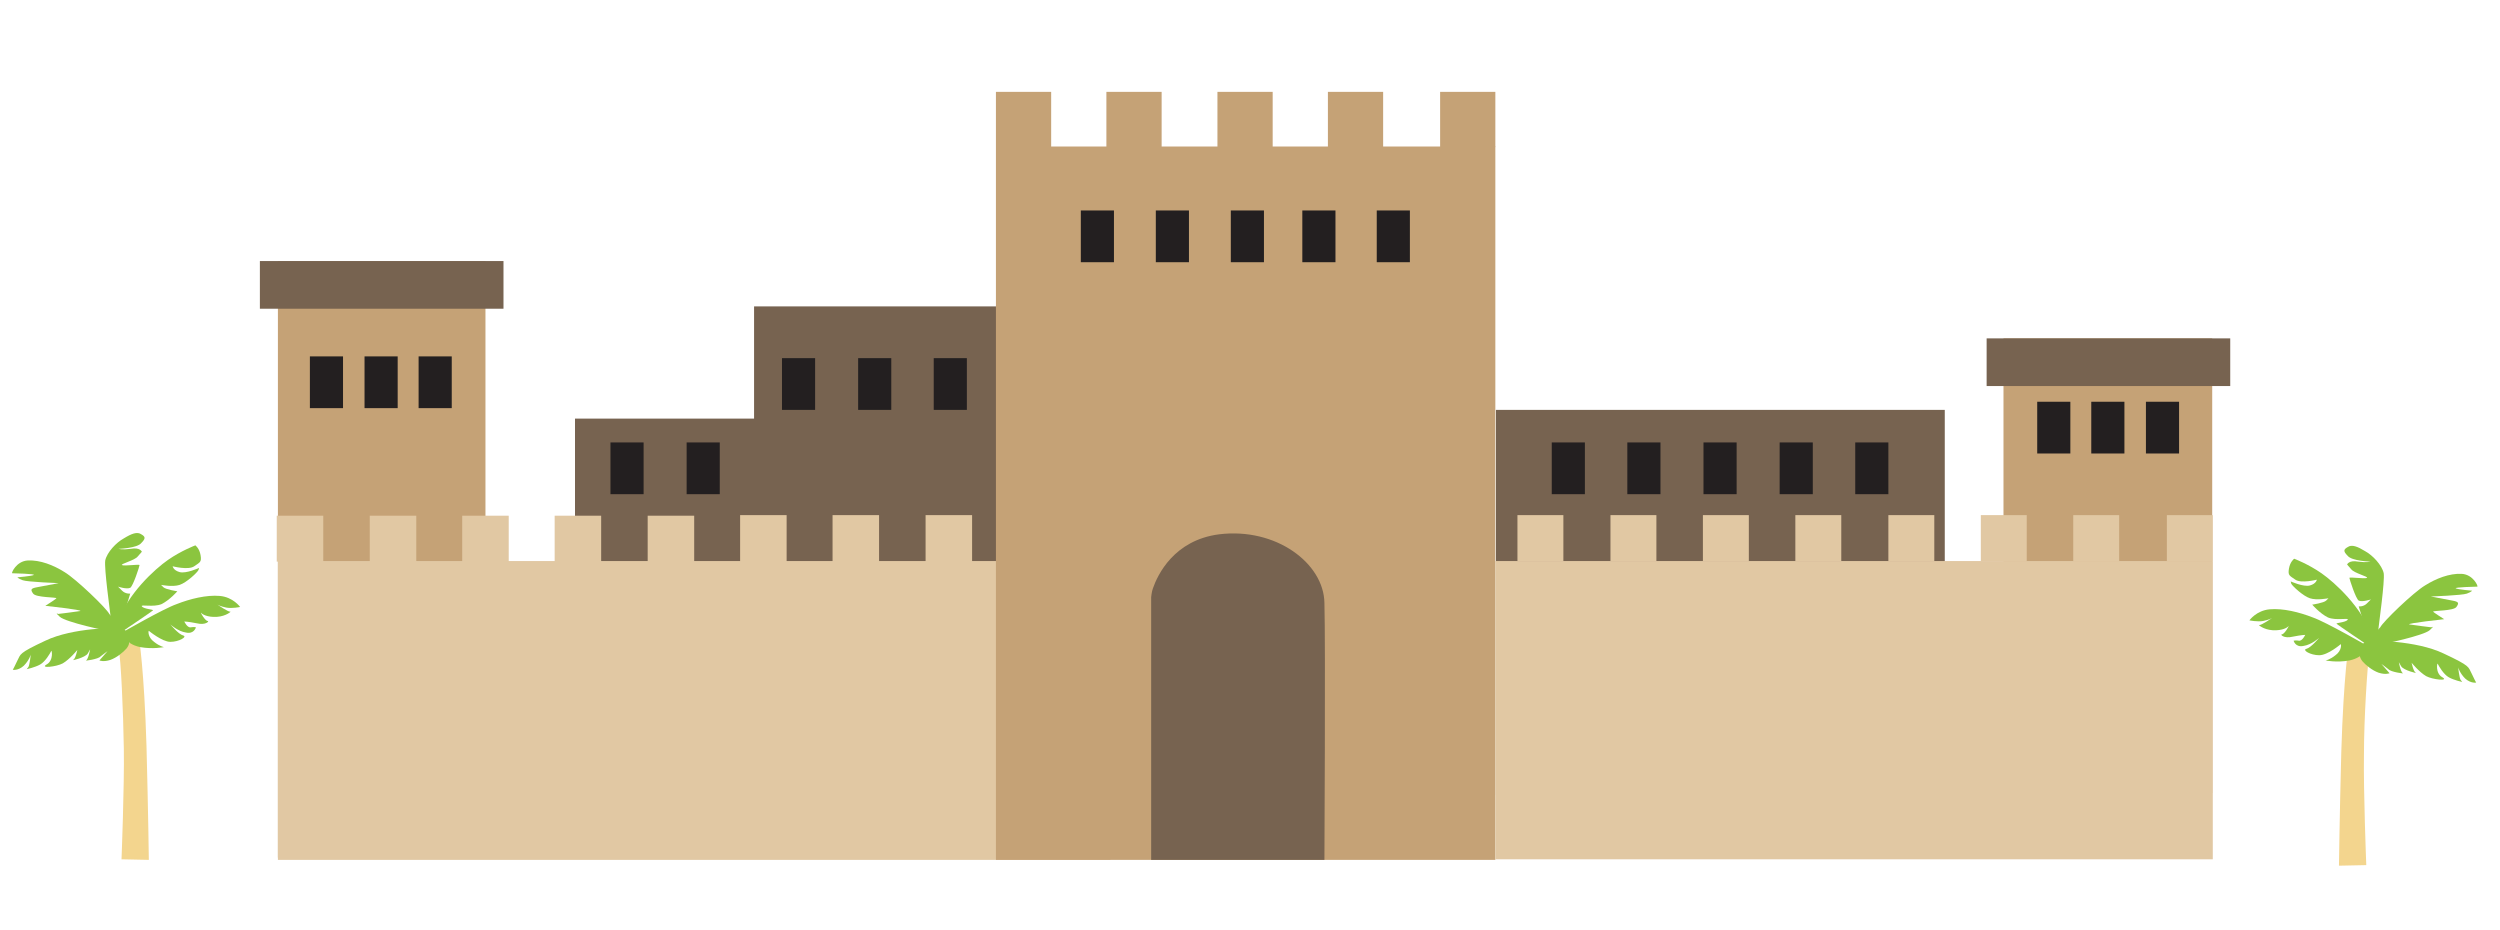 <?xml version="1.0" encoding="utf-8"?>
<!-- Generator: Adobe Illustrator 18.1.1, SVG Export Plug-In . SVG Version: 6.00 Build 0)  -->
<svg version="1.1" id="Layer_1" xmlns="http://www.w3.org/2000/svg" xmlns:xlink="http://www.w3.org/1999/xlink" x="0px" y="0px"
	 width="430px" height="160px" viewBox="-280.5 250.5 430 160" enable-background="new -280.5 250.5 430 160" xml:space="preserve">
<rect x="-232.7" y="295.4" fill="#C5A276" width="35.7" height="102.6"/>
<rect x="64.1" y="308.7" fill="#C5A276" width="35.9" height="78.2"/>
<polygon fill="#776350" points="-150.8,303.2 -150.8,322.5 -181.6,322.5 -181.6,387.2 -163.8,387.2 -125.4,387.2 -89.5,387.2 
	-89.5,303.2 "/>
<rect x="-23.2" y="321" fill="#776350" width="77.2" height="66.2"/>
<rect x="-235.8" y="295.4" fill="#776350" width="41.9" height="8.2"/>
<rect x="61.2" y="308.7" fill="#776350" width="41.9" height="8.2"/>
<polygon fill="#E1C8A3" points="-97.4,347 -97.4,339.1 -105.4,339.1 -105.4,347 -113.3,347 -113.3,339.1 -121.3,339.1 -121.3,347 
	-129.3,347 -129.3,339.1 -137.3,339.1 -137.3,347 -145.2,347 -145.2,339.1 -153.2,339.1 -153.2,347 -161.1,347 -161.1,339.2 
	-169.1,339.2 -169.1,347 -177.1,347 -177.1,339.2 -185.1,339.2 -185.1,347 -193,347 -193,339.2 -201,339.2 -201,347 -208.9,347 
	-208.9,339.2 -216.9,339.2 -216.9,347 -224.9,347 -224.9,339.2 -232.9,339.2 -232.9,347.1 -232.7,347.1 -232.7,398.4 -89.5,398.4 
	-89.5,347 "/>
<polygon fill="#C5A276" points="-80.7,275.7 -80.7,266.3 -90.2,266.3 -90.2,275.7 -99.7,275.7 -99.7,266.3 -109.2,266.3 
	-109.2,275.7 -109.2,275.7 -109.2,398.4 -23.3,398.4 -23.3,275.7 "/>
<rect x="-71.1" y="266.3" fill="#C5A276" width="9.5" height="9.5"/>
<rect x="-52.1" y="266.3" fill="#C5A276" width="9.5" height="9.5"/>
<rect x="-32.8" y="266.3" fill="#C5A276" width="9.5" height="9.5"/>
<rect x="-23.3" y="347" fill="#E1C8A3" width="123.4" height="51.3"/>
<rect x="-3.5" y="339.1" fill="#E1C8A3" width="7.9" height="7.9"/>
<rect x="12.4" y="339.1" fill="#E1C8A3" width="7.9" height="7.9"/>
<rect x="-19.5" y="339.1" fill="#E1C8A3" width="7.9" height="7.9"/>
<rect x="28.3" y="339.1" fill="#E1C8A3" width="7.9" height="7.9"/>
<rect x="44.3" y="339.1" fill="#E1C8A3" width="7.9" height="7.9"/>
<rect x="60.2" y="339.1" fill="#E1C8A3" width="7.9" height="7.9"/>
<rect x="76.1" y="339.1" fill="#E1C8A3" width="7.9" height="7.9"/>
<rect x="92.2" y="339.1" fill="#E1C8A3" width="7.9" height="7.9"/>
<g>
	<rect x="69.9" y="319.6" fill="#231F20" width="5.7" height="8.9"/>
	<rect x="79.2" y="319.6" fill="#231F20" width="5.7" height="8.9"/>
	<rect x="88.6" y="319.6" fill="#231F20" width="5.7" height="8.9"/>
</g>
<g>
	<rect x="-94.6" y="286.7" fill="#231F20" width="5.7" height="8.9"/>
	<rect x="-81.7" y="286.7" fill="#231F20" width="5.7" height="8.9"/>
	<rect x="-68.8" y="286.7" fill="#231F20" width="5.7" height="8.9"/>
	<rect x="-56.5" y="286.7" fill="#231F20" width="5.7" height="8.9"/>
	<rect x="-43.7" y="286.7" fill="#231F20" width="5.7" height="8.9"/>
</g>
<rect x="-146" y="312.1" fill="#231F20" width="5.7" height="8.9"/>
<rect x="-132.9" y="312.1" fill="#231F20" width="5.7" height="8.9"/>
<rect x="-119.9" y="312.1" fill="#231F20" width="5.7" height="8.9"/>
<g>
	<rect x="12.5" y="326.6" fill="#231F20" width="5.7" height="8.9"/>
	<rect x="25.6" y="326.6" fill="#231F20" width="5.7" height="8.9"/>
	<rect x="38.6" y="326.6" fill="#231F20" width="5.7" height="8.9"/>
	<rect x="-13.6" y="326.6" fill="#231F20" width="5.7" height="8.9"/>
	<rect x="-0.6" y="326.6" fill="#231F20" width="5.7" height="8.9"/>
</g>
<g>
	<rect x="-175.5" y="326.6" fill="#231F20" width="5.7" height="8.9"/>
	<rect x="-162.4" y="326.6" fill="#231F20" width="5.7" height="8.9"/>
</g>
<g>
	<rect x="-227.2" y="311.8" fill="#231F20" width="5.7" height="8.9"/>
	<rect x="-217.8" y="311.8" fill="#231F20" width="5.7" height="8.9"/>
	<rect x="-208.5" y="311.8" fill="#231F20" width="5.7" height="8.9"/>
</g>
<path fill="#F3D58E" d="M127,363.1l-3.5-1.9c0,0-0.9,5.4-1.3,18.7c-0.3,11.5-0.4,19.5-0.4,19.5l4.7-0.1c0,0-0.5-12.6-0.4-19
	C126.1,374,126.7,364.9,127,363.1z"/>
<path fill="#8BC53F" d="M127.4,360.7c0,0,7.6-0.1,12.4,2.2c4.7,2.2,4.2,2.3,4.8,3.4c0.5,1.1,0.8,1.6,0.8,1.6s-0.9,0.2-1.9-0.7
	c-0.9-0.9-1.2-1.9-1.2-1.9s0.2,1.7,0.4,2.1c0.3,0.4,0.3,0.4,0.3,0.4s-1.4-0.3-2.3-0.8c-0.9-0.5-1.7-1.9-1.9-2.3
	c-0.1-0.4-0.5,1.6,0.8,2.3c1.2,0.7-1.7,0.4-2.8-0.2c-1.2-0.7-2.5-2.3-2.5-2.3s0.3,1.5,0.7,1.7c0.4,0.2-2.1-0.4-2.5-1.1
	c-0.4-0.7-0.4-0.7-0.4-0.7s0.3,1.7,0.7,1.9c0.3,0.1-2.1-0.2-2.5-0.7c-0.5-0.4-1.2-0.9-1.2-0.9l1.4,1.6c0,0-0.7,0.3-1.9-0.1
	c-1.1-0.4-2.2-1.3-2.8-2c-0.5-0.7-0.5-1.1-0.3-1.7C125.6,361.8,125.8,360.6,127.4,360.7z"/>
<path fill="#8BC53F" d="M128.8,361.3c0.4,0.1,7.6-1.5,8.6-2.4c1-0.9,0.3-0.5,0.3-0.5s-3.3-0.4-3.8-0.5c-0.5-0.2,6-0.9,6-0.9
	s-1.9-1.2-1.9-1.3c0-0.2,3.5-0.1,4-0.8c0.5-0.7,0.4-0.9-0.7-1.1c-1.1-0.2-3.7-0.7-3.7-0.7s5.4-0.2,6.2-0.5c0.8-0.3,0.9-0.5,0.9-0.5
	s-2.4-0.2-2.8-0.4c-0.4-0.2,3.5-0.3,3.7-0.3c0.2,0-0.7-2.1-2.7-2.2c-2.1-0.1-4.4,0.8-6.3,2c-2,1.2-7.2,6.2-7.7,7.2
	C128.1,359.2,126.7,361,128.8,361.3z"/>
<path fill="#8BC53F" d="M127.1,361l-1.9-6.2c0,0,0.8,0.1,1.4-0.5c0.7-0.7,0.7-0.7,0.7-0.7s-1.5,0.5-2.1,0.2
	c-0.5-0.3-1.6-3.7-1.6-3.9c0-0.2,2.6,0.2,3,0c0.4-0.2-2.2-0.8-2.7-1.5c-0.7-0.8-0.7-0.8-0.7-0.8s0.3-0.8,1.9-0.5
	c1.5,0.2,2.1,0,2.1,0s-3.2-0.1-3.9-1c-0.8-0.8-0.7-1.1,0-1.5c0.7-0.5,1.7-0.1,3,0.7c1.3,0.7,2.9,2.4,3.2,3.8c0.2,1.4-0.8,8.5-1,10.3
	C128.3,361.2,127.1,361,127.1,361z"/>
<path fill="#8BC53F" d="M126.5,361.3c0,0-4.9-3.3-5.1-3.5c-0.2-0.2,1.5-0.2,1.9-0.7c0.3-0.4-2,0.2-3.4-0.4c-1.4-0.7-2.7-2.2-2.7-2.2
	s2-0.3,2.4-0.7c0.4-0.4,0.4-0.4,0.4-0.4s-2,0.4-3.2,0c-1.2-0.4-3-2.1-3.2-2.5c-0.1-0.4-0.1-0.4-0.1-0.4s2.2,1,3.3,0.7
	c1.1-0.3,1.2-1,1.2-1s-2.7,0.7-3.7,0c-1-0.7-1.3-0.7-1.1-1.9s0.9-1.7,0.9-1.7s2.4,0.9,4.7,2.5c2.3,1.6,7,5.9,8.6,10.7
	C129,364.7,126.5,361.3,126.5,361.3z"/>
<path fill="#8BC53F" d="M126.7,361.6c0,0-7.1-4.1-9.4-4.9c-2.3-0.9-5.1-1.6-7.4-1.4c-2.3,0.2-3.5,1.9-3.5,1.9s1.4,0.3,2.4,0.1
	c1-0.2,1.5-0.5,1.5-0.5s-1.9,1.3-2.2,1.2c-0.3-0.1,0.7,0.8,2.3,0.9c1.7,0.1,2.6-0.5,2.7-0.7c0.2-0.1-0.7,1.4-1.1,1.4
	s0.3,0.8,1.9,0.4c1.5-0.3,2.1-0.3,2.1-0.3s-0.5,1.1-1.1,1c-0.5-0.1-0.9,0-0.9,0s0.3,1.2,1.7,0.9c1.4-0.2,2.7-1.4,2.7-1.4
	s-1.4,1.7-2.2,1.9s0.7,1.1,2.2,1.1s3.7-1.9,3.7-1.9c0.1,0,0.2,1.1-0.9,1.9c-1,0.8-1.7,0.9-1.7,0.9s1.9,0.4,4.1,0
	C126.4,363.5,126.7,361.6,126.7,361.6z"/>
<path fill="#F3D58E" d="M-260.1,362.1l3.5-1.9c0,0,0.9,5.4,1.3,18.7c0.3,11.5,0.4,19.5,0.4,19.5l-4.7-0.1c0,0,0.5-12.6,0.4-19
	C-259.3,372.9-259.7,363.7-260.1,362.1z"/>
<path fill="#8BC53F" d="M-260.3,358.5c0,0-7.6-0.1-12.4,2.2c-4.7,2.2-4.2,2.3-4.8,3.4c-0.5,1.1-0.8,1.6-0.8,1.6s0.9,0.2,1.9-0.7
	c0.9-0.9,1.2-1.9,1.2-1.9s-0.2,1.7-0.4,2.1c-0.3,0.4-0.3,0.4-0.3,0.4s1.4-0.3,2.3-0.8c0.9-0.5,1.7-1.9,1.9-2.3
	c0.1-0.4,0.5,1.6-0.8,2.3c-1.2,0.7,1.7,0.4,2.8-0.2c1.2-0.7,2.5-2.3,2.5-2.3s-0.3,1.5-0.7,1.7c-0.4,0.2,2.1-0.4,2.5-1.1
	c0.4-0.7,0.4-0.7,0.4-0.7s-0.3,1.7-0.7,1.9c-0.3,0.1,2.1-0.2,2.5-0.7c0.5-0.4,1.2-0.9,1.2-0.9l-1.4,1.6c0,0,0.7,0.3,1.9-0.1
	c1.1-0.4,2.2-1.3,2.8-2c0.5-0.7,0.5-1.1,0.3-1.7C-258.4,359.6-258.7,358.5-260.3,358.5z"/>
<path fill="#8BC53F" d="M-261.6,359c-0.4,0.1-7.6-1.5-8.6-2.4c-1-0.9-0.3-0.5-0.3-0.5s3.3-0.4,3.8-0.5c0.5-0.2-6-0.9-6-0.9
	s1.9-1.2,1.9-1.3c0-0.2-3.5-0.1-4-0.8c-0.5-0.7-0.4-0.9,0.7-1.1c1.1-0.2,3.7-0.7,3.7-0.7s-5.4-0.2-6.2-0.5c-0.8-0.3-0.9-0.5-0.9-0.5
	s2.4-0.2,2.8-0.4c0.4-0.2-3.5-0.3-3.7-0.3c-0.2,0,0.7-2.1,2.7-2.2c2.1-0.1,4.4,0.8,6.3,2c2,1.2,7.2,6.2,7.7,7.2
	C-260.9,357-259.5,358.7-261.6,359z"/>
<path fill="#8BC53F" d="M-260,358.8l1.9-6.2c0,0-0.8,0.1-1.4-0.5c-0.7-0.7-0.7-0.7-0.7-0.7s1.5,0.5,2.1,0.2c0.5-0.3,1.6-3.7,1.6-3.9
	s-2.6,0.2-3,0c-0.4-0.2,2.2-0.8,2.7-1.5c0.7-0.8,0.7-0.8,0.7-0.8s-0.3-0.8-1.9-0.5c-1.5,0.2-2.1,0-2.1,0s3.2-0.1,3.9-1
	c0.8-0.8,0.7-1.1,0-1.5c-0.7-0.5-1.7-0.1-3,0.7c-1.3,0.7-2.9,2.4-3.2,3.8c-0.2,1.4,0.8,8.5,1,10.3C-261.2,358.9-260,358.8-260,358.8
	z"/>
<path fill="#8BC53F" d="M-259.3,359c0,0,4.9-3.3,5.1-3.5s-1.5-0.2-1.9-0.7c-0.3-0.4,2,0.2,3.4-0.4c1.4-0.7,2.7-2.2,2.7-2.2
	s-2-0.3-2.4-0.7c-0.4-0.4-0.4-0.4-0.4-0.4s2,0.4,3.2,0c1.2-0.4,3-2.1,3.2-2.5s0.1-0.4,0.1-0.4s-2.2,1-3.3,0.7c-1.1-0.3-1.2-1-1.2-1
	s2.7,0.7,3.7,0s1.3-0.7,1.1-1.9c-0.2-1.2-0.9-1.7-0.9-1.7s-2.4,0.9-4.7,2.5c-2.3,1.6-7,5.9-8.6,10.7
	C-261.8,362.5-259.3,359-259.3,359z"/>
<path fill="#8BC53F" d="M-259.5,359.3c0,0,7.1-4.1,9.4-4.9c2.3-0.9,5.1-1.6,7.4-1.4c2.3,0.2,3.5,1.9,3.5,1.9s-1.4,0.3-2.4,0.1
	c-1-0.2-1.5-0.5-1.5-0.5s1.9,1.3,2.2,1.2c0.3-0.1-0.7,0.8-2.3,0.9c-1.7,0.1-2.6-0.5-2.7-0.7c-0.2-0.1,0.7,1.4,1.1,1.4
	c0.4,0-0.3,0.8-1.9,0.4c-1.5-0.3-2.1-0.3-2.1-0.3s0.5,1.1,1.1,1s0.9,0,0.9,0s-0.3,1.2-1.7,0.9c-1.4-0.2-2.7-1.4-2.7-1.4
	s1.4,1.7,2.2,1.9s-0.7,1.1-2.2,1.1c-1.4,0-3.7-1.9-3.7-1.9c-0.1,0-0.2,1.1,0.9,1.9c1,0.8,1.7,0.9,1.7,0.9s-1.9,0.4-4.1,0
	C-259.2,361.2-259.5,359.3-259.5,359.3z"/>
<path fill="#776350" d="M-82.5,398.4v-45.2c0,0,0.1-1,0.3-1.5c0.8-2.3,3.6-8.3,11.4-9.3c9.8-1.2,18,5,18.1,11.8c0.2,7,0,44.2,0,44.2
	H-82.5z"/>
</svg>
